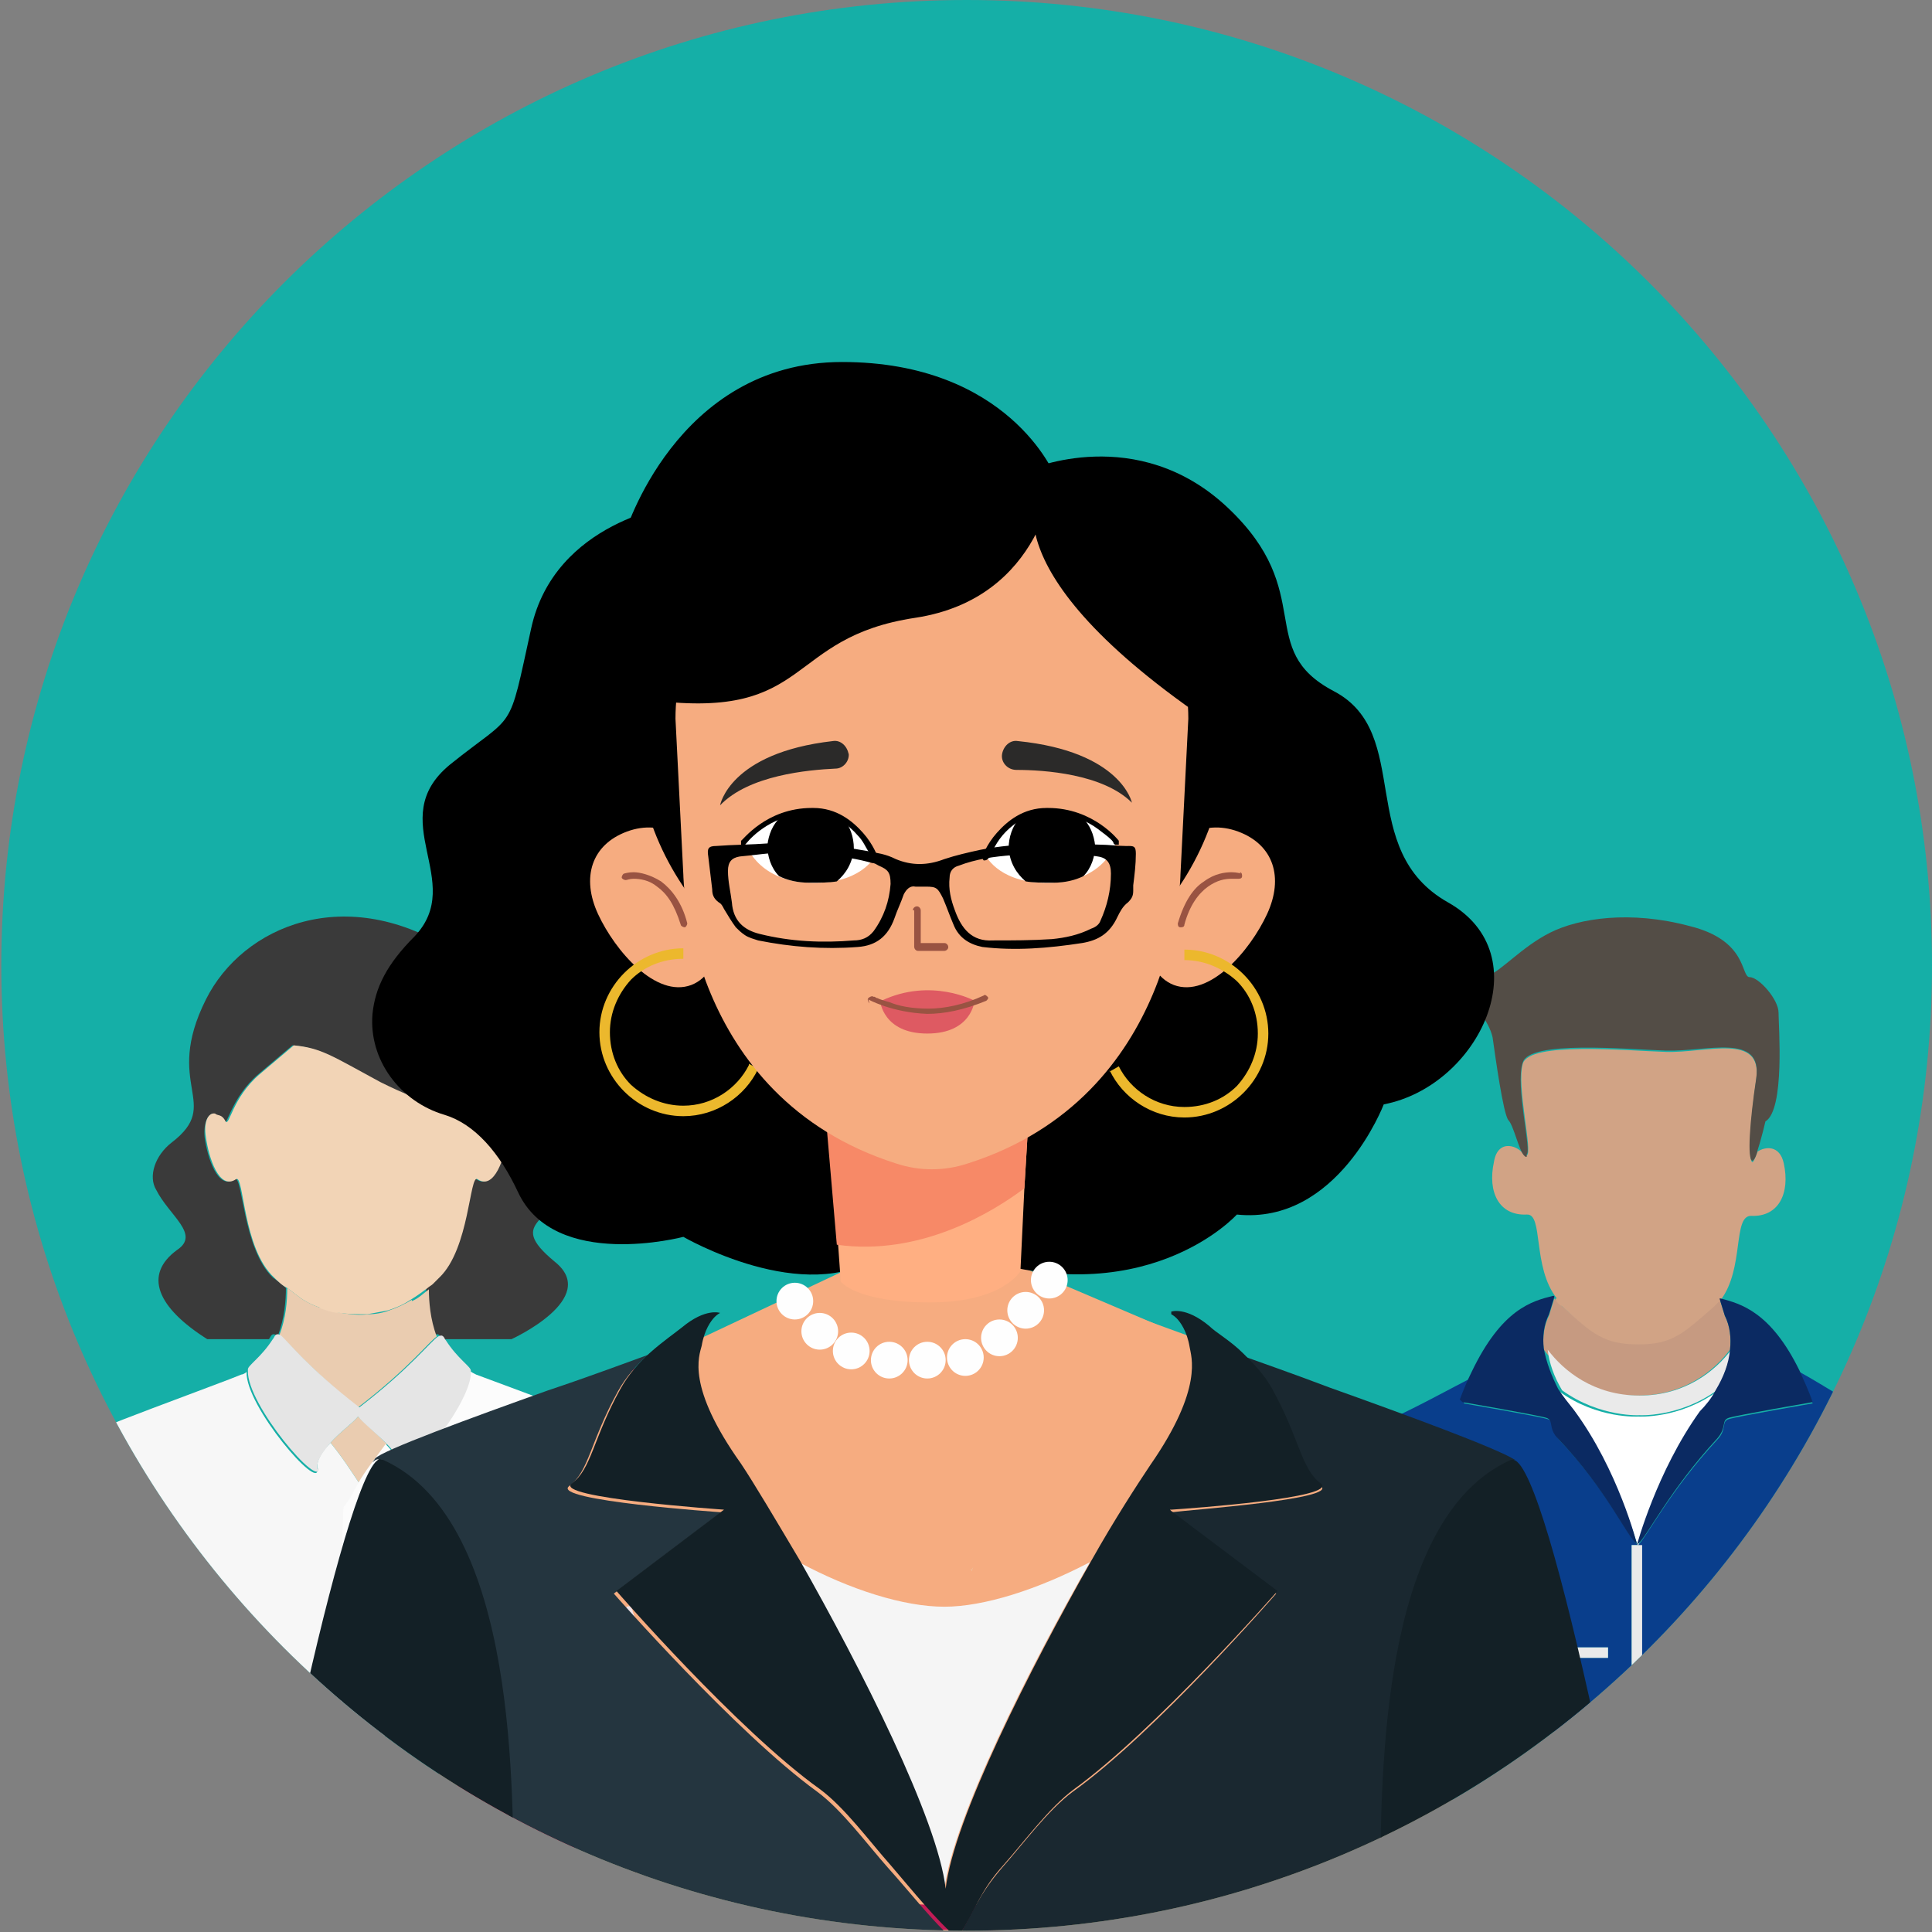 <?xml version="1.0" encoding="UTF-8"?>
<!DOCTYPE svg PUBLIC "-//W3C//DTD SVG 1.1//EN" "http://www.w3.org/Graphics/SVG/1.1/DTD/svg11.dtd">
<!-- Creator: CorelDRAW X6 -->
<svg xmlns="http://www.w3.org/2000/svg" xml:space="preserve" width="50mm" height="50mm" version="1.1" style="shape-rendering:geometricPrecision; text-rendering:geometricPrecision; image-rendering:optimizeQuality; fill-rule:evenodd; clip-rule:evenodd"
viewBox="0 0 1473 1473"
 xmlns:xlink="http://www.w3.org/1999/xlink">
 <rect x="0" y="0" width="1473" height="1473" fill="#808080" stroke="none"/>
 <defs>
  <style type="text/css">
   <![CDATA[
    .str0 {stroke:#31314B;stroke-width:2.244}
    .fil36 {fill:none}
    .fil21 {fill:#84919A}
    .fil17 {fill:#F6AC80}
    .fil37 {fill:#FEFEFE}
    .fil23 {fill:black}
    .fil7 {fill:#093E8C}
    .fil8 {fill:#0B2A62}
    .fil1 {fill:#0C387D}
    .fil35 {fill:#132026}
    .fil0 {fill:#15AFA7}
    .fil33 {fill:#1A2830}
    .fil34 {fill:#24353F}
    .fil30 {fill:#291FAC}
    .fil29 {fill:#31314B}
    .fil9 {fill:#3A3A3A}
    .fil4 {fill:#534D46}
    .fil24 {fill:#995342}
    .fil20 {fill:#C11C56}
    .fil2 {fill:#C69A81}
    .fil3 {fill:#D1A385}
    .fil27 {fill:#DE5A62}
    .fil13 {fill:#E5E5E5}
    .fil16 {fill:#E62F67}
    .fil10 {fill:#EACCB0}
    .fil6 {fill:#EAEAEA}
    .fil26 {fill:#ECB82D}
    .fil18 {fill:#F0E3E7}
    .fil14 {fill:#F2D4B6}
    .fil32 {fill:whitesmoke}
    .fil31 {fill:#F7DDCB}
    .fil11 {fill:#F7F7F7}
    .fil12 {fill:#FCFCFC}
    .fil22 {fill:#FFAF82}
    .fil5 {fill:white}
    .fil28 {fill:#2B2A29;fill-rule:nonzero}
    .fil38 {fill:black;fill-rule:nonzero}
    .fil19 {fill:#C11C56;fill-rule:nonzero}
    .fil25 {fill:#F78967;fill-rule:nonzero}
    .fil15 {fill:#FFAF82;fill-rule:nonzero}
   ]]>
  </style>
    <clipPath id="id0">
     <path d="M1473 736c0,407 -330,736 -736,736 -407,0 -736,-330 -736,-736 0,-407 330,-736 736,-736 407,0 736,330 736,736z"/>
    </clipPath>
 </defs>
 <g id="Layer_x0020_1">
  <g id="_983266352">
   <path class="fil0" d="M1473 736c0,407 -330,736 -736,736 -407,0 -736,-330 -736,-736 0,-407 330,-736 736,-736 407,0 736,330 736,736z"/>
   <g style="clip-path:url(#id0)">
    <g>
     <g>
      <path id="1" class="fil1" d="M1502 1118c-4,6 -46,99 -55,141 -1,3 -1,5 -2,8 36,-23 68,-52 94,-86 -14,-29 -26,-51 -38,-63z"/>
      <path class="fil2" d="M1249 1064c35,0 58,-19 70,-35 1,-9 0,-18 -4,-26l-4 -13c-2,2 -3,4 -5,5 -23,21 -32,29 -58,29 -26,0 -34,-8 -58,-29 -2,-2 -3,-3 -5,-5l-4 13c-4,8 -5,17 -4,26 12,16 35,35 70,35z"/>
      <polygon class="fil2" points="1186,990 1186,990 1186,990 "/>
      <polygon class="fil2" points="1312,990 1312,990 1312,990 "/>
      <path class="fil3" d="M1186 990l0 1c1,2 3,4 5,5 23,21 32,29 58,29 26,0 34,-8 58,-29 2,-2 4,-4 5,-5l0 0 0 0 0 0c18,-24 9,-64 23,-64 21,1 30,-17 25,-40 -3,-14 -14,-13 -20,-9 -2,5 -3,8 -4,8 -3,-1 -2,-29 3,-63 5,-36 -38,-20 -69,-21 -31,-1 -104,-8 -109,9 -5,17 8,68 3,70 -1,0 -1,0 -2,-1 0,2 0,2 0,1 -3,-7 -20,-14 -23,5 -5,23 4,41 25,40 13,-1 4,40 23,64l0 0 1 0z"/>
      <path class="fil4" d="M1164 880c4,-2 -9,-53 -3,-70 5,-17 79,-10 109,-9 31,1 74,-14 69,21 -5,33 -7,62 -3,63 1,0 3,-3 4,-8 3,-9 6,-22 6,-22 15,-9 10,-73 10,-83 0,-10 -15,-27 -22,-27 -7,0 -1,-28 -46,-39 -45,-12 -84,-6 -106,5 -22,11 -38,30 -48,33 -10,3 3,10 -4,17 -8,7 5,16 8,30 2,14 8,58 12,63 4,4 8,23 12,27 1,1 1,1 2,1z"/>
      <polygon class="fil5" points="1249,1177 1249,1178 "/>
      <path class="fil5" d="M1297 1077c4,-5 8,-10 12,-16 -29,21 -60,19 -60,19 0,0 -31,2 -60,-19 3,6 8,12 12,16 33,46 47,102 48,102 0,0 15,-56 48,-102z"/>
      <polygon class="fil5" points="1249,1178 1249,1178 "/>
      <path class="fil6" d="M1249 1079c0,0 31,2 60,-19 5,-10 9,-20 11,-31 -12,16 -35,35 -70,35 -35,0 -58,-19 -70,-35 1,10 5,21 11,31 29,21 60,19 60,19z"/>
      <path class="fil1" d="M994 1118l0 0c-12,11 -24,34 -38,63 26,34 58,63 94,87 -1,-3 -1,-5 -2,-8 -9,-43 -52,-139 -55,-142z"/>
      <path class="fil7" d="M1435 1264l-165 0 0 -8 165 0 0 8zm67 -146l0 0c3,-3 -27,-19 -66,-36 -24,-11 -44,-25 -64,-36 3,7 7,15 10,24 0,0 -58,10 -64,12 -6,2 -1,8 -9,16 -36,39 -53,73 -60,80l-1 1 0 0 3 0 0 146c71,-1 137,-22 193,-57 1,-3 1,-5 2,-8 9,-42 51,-135 55,-141z"/>
      <path class="fil7" d="M1061 1264l0 -8 165 0 0 8 -165 0zm183 -86l5 0 0 0c-7,-4 -22,-40 -60,-80 -8,-9 -3,-14 -9,-16 -6,-2 -64,-12 -64,-12 3,-8 6,-15 9,-21 -20,10 -41,22 -65,33 -38,17 -68,33 -66,36 3,3 46,98 55,142 1,3 1,5 2,8 56,36 122,57 193,57l0 -146z"/>
      <polygon class="fil6" points="1226,1256 1061,1256 1061,1264 1226,1264 "/>
      <polygon class="fil6" points="1270,1256 1270,1264 1435,1264 1435,1256 "/>
      <path class="fil6" d="M1252 1178l-3 0 -5 0 0 146c1,0 3,0 4,0 1,0 3,0 4,0l0 -146z"/>
      <path class="fil8" d="M1115 1069c0,0 58,10 64,12 6,2 1,8 9,16 38,40 53,76 60,80l0 0c0,0 -14,-56 -48,-102 -4,-5 -8,-10 -12,-16 -5,-10 -9,-20 -11,-31 -1,-9 0,-18 4,-26l4 -13 0 -1 -1 0 0 0c-16,4 -39,10 -62,58 -3,6 -6,13 -9,21z"/>
      <path class="fil8" d="M1311 990l0 0 4 13c4,8 5,17 4,26 -1,11 -5,21 -11,31 -3,6 -8,12 -12,16 -33,46 -48,102 -48,102l0 0 0 0 1 -1c7,-6 24,-41 60,-80 8,-9 3,-14 9,-16 6,-2 64,-12 64,-12 -3,-9 -7,-17 -10,-24 -22,-45 -45,-51 -60,-55l0 0 0 0z"/>
     </g>
     <g>
      <path class="fil9" d="M212 1018c5,-13 6,-27 6,-36 -3,-3 -6,-5 -10,-8 -23,-22 -23,-79 -29,-75 -13,9 -21,-17 -23,-32 -1,-12 3,-18 7,-18 2,2 5,1 8,6 2,5 5,-18 26,-36l26 -22c21,2 29,8 66,28 31,16 71,30 77,34 2,2 4,-7 14,-10l0 0c4,1 7,7 6,18 -2,15 -10,41 -23,32 -6,-4 -5,53 -29,75 -2,2 -3,3 -5,5 -1,1 -3,2 -4,3 0,10 1,23 6,36 2,-1 3,-1 4,0 1,1 1,2 2,3l53 0c0,0 68,-31 33,-59 -40,-33 5,-28 3,-64 -1,-23 -27,-30 -23,-56 6,-39 -8,-105 -56,-116 -83,-54 -162,-20 -190,36 -33,66 13,79 -26,109 -13,10 -18,26 -12,36 10,20 34,34 16,46 -26,19 -15,44 23,68l47 0c1,-1 1,-2 2,-3 1,-1 2,-1 4,0z"/>
      <path class="fil10" d="M273 1080c-4,5 -14,12 -21,20 9,11 16,22 22,31 5,-9 13,-19 21,-30 -8,-8 -17,-16 -22,-21z"/>
      <path class="fil10" d="M314 991c-5,3 -11,6 -17,8 -5,2 -11,3 -16,3 -7,1 -14,0 -21,-1 -6,-1 -11,-2 -16,-4 -6,-2 -12,-5 -17,-9 -3,-2 -5,-4 -8,-6 0,10 -1,23 -6,36 6,4 21,24 60,55 39,-30 54,-50 60,-54 -5,-13 -6,-27 -6,-36 -4,3 -8,7 -13,9z"/>
      <path class="fil11" d="M263 1149c2,-3 5,-9 11,-18 -6,-9 -13,-20 -22,-31 -6,6 -11,13 -10,20 2,18 -55,-48 -54,-74 -1,1 -3,2 -4,2 -14,6 -125,46 -129,51 -1,2 -2,4 -3,6l0 0c4,-6 7,-9 11,-8 58,23 51,143 52,172 0,5 0,13 -1,22 45,20 95,32 147,33 0,-96 0,-173 2,-175z"/>
      <path class="fil12" d="M433 1269c2,-28 -5,-149 52,-172 1,0 2,0 4,0 -19,-10 -113,-44 -126,-49 -2,-1 -4,-2 -5,-3 2,25 -56,93 -54,75 1,-6 -4,-13 -10,-19 -8,11 -16,21 -21,30 -5,9 -9,16 -11,18 -1,2 -2,79 -2,175 3,0 7,0 10,0 58,0 113,-13 163,-36 -1,-8 -1,-15 -1,-20z"/>
      <path class="fil13" d="M242 1120c-1,-6 4,-13 10,-20 7,-8 17,-15 21,-20 4,5 14,13 22,21 6,6 10,13 10,19 -2,18 56,-50 54,-75l0 0c0,-3 -10,-9 -19,-23 -1,-1 -1,-2 -2,-3 -1,-1 -2,-1 -4,0 -6,4 -21,24 -60,54 -40,-31 -54,-50 -60,-55 -2,-1 -3,-1 -4,0 -1,1 -1,2 -2,3 -9,14 -19,20 -19,23l0 1c-1,26 56,92 54,74z"/>
      <path class="fil14" d="M243 997c5,2 11,4 16,4 7,1 14,1 21,1 6,-1 11,-2 16,-3 6,-2 11,-4 17,-8 5,-3 9,-6 13,-9 1,-1 3,-2 4,-3 2,-2 3,-3 5,-5 23,-22 23,-79 29,-75 13,9 21,-17 23,-32 1,-11 -2,-17 -6,-18l0 0c-10,3 -11,12 -14,10 -6,-5 -45,-18 -77,-34 -37,-20 -45,-26 -66,-28l-26 22c-21,18 -23,40 -26,36 -3,-6 -6,-4 -8,-6 -5,-1 -9,6 -7,18 2,15 10,41 23,32 6,-4 5,53 29,75 3,3 6,6 10,8 3,2 5,4 8,6 5,4 11,7 17,9z"/>
      <path class="fil13" d="M489 1097c-1,0 -2,0 -4,0 -58,23 -51,143 -52,172 0,5 0,12 1,20 33,-16 64,-36 91,-59 -10,-68 -22,-128 -36,-132z"/>
      <path class="fil13" d="M115 1269c-2,-28 5,-149 -52,-172 -4,-2 -8,1 -11,8 -11,20 -21,72 -29,128 28,23 58,43 92,58 1,-9 2,-16 1,-22z"/>
     </g>
     <g>
      <g>
       <g>
        <path class="fil15" d="M1174 2196c0,0 -12,40 -25,68 -13,29 -4,51 -12,77 -8,26 23,24 29,-3 6,-27 3,-40 9,-41 6,-1 22,65 24,84 2,19 -2,67 6,74 7,7 24,-19 19,-69 -5,-50 -1,-49 -1,-49 0,0 5,19 10,40 5,21 5,46 4,60 -1,14 13,21 18,14 4,-8 11,-57 5,-76 -6,-19 -13,-52 -13,-52 0,0 19,44 22,56 3,11 -2,55 8,63 4,3 17,-1 15,-63 0,0 -5,-30 -11,-49 0,0 10,14 15,33 4,17 7,34 8,51 1,17 16,15 16,-15 0,-30 -5,-62 -13,-78 -8,-16 -21,-108 -45,-142l-87 18z"/>
       </g>
      </g>
      <g>
       <path class="fil15" d="M895 1206c0,0 73,339 133,453 0,0 31,150 144,543 0,0 59,24 94,-21 0,0 -64,-434 -97,-572 0,0 -107,-487 -212,-567 0,0 -54,62 -62,165z"/>
      </g>
     </g>
     <g>
      <g>
       <g>
        <path class="fil15" d="M262 2196c0,0 12,40 25,68 13,29 4,51 12,77 8,26 -23,24 -29,-3 -6,-27 -3,-40 -9,-41 -6,-1 -22,65 -24,84 -2,19 2,67 -6,74 -7,7 -24,-19 -19,-69 5,-50 1,-49 1,-49 0,0 -5,19 -10,40 -5,21 -5,46 -4,60 1,14 -13,21 -18,14 -4,-8 -11,-57 -5,-76 6,-19 13,-52 13,-52 0,0 -19,44 -22,56 -3,11 2,55 -8,63 -4,3 -17,-1 -15,-63 0,0 5,-30 11,-49 0,0 -10,14 -15,33 -4,17 -7,34 -8,51 -1,17 -16,15 -16,-15 0,-30 5,-62 13,-78 8,-16 21,-108 45,-142l87 18z"/>
       </g>
      </g>
      <g>
       <path class="fil15" d="M541 1206c0,0 -73,339 -133,453 0,0 -31,150 -144,543 0,0 -59,24 -94,-21 0,0 64,-434 97,-572 0,0 107,-487 212,-567 0,0 54,62 62,165z"/>
      </g>
     </g>
     <path class="fil16" d="M572 1436l-229 -47 52 -255c13,-63 75,-104 138,-91 63,13 104,75 91,138l-52 255z"/>
     <path class="fil17" d="M709 938l-280 132c-19,9 -29,33 -23,56l150 584 331 0 142 -591c6,-24 -5,-48 -25,-57l-293 -125z"/>
     <path class="fil17" d="M516 1032l202 -82 217 79c0,0 -13,98 -210,98 -198,0 -209,-95 -209,-95z"/>
     <path class="fil18" d="M542 1428l-60 -201c-1,-2 -2,-3 -4,-2 -2,1 -3,2 -2,4l60 201c1,2 2,3 4,2 2,-1 3,-2 2,-4z"/>
     <path class="fil18" d="M924 1430l60 -201c1,-2 0,-4 -2,-4 -2,-1 -4,0 -4,2l-60 201c-1,2 0,4 2,4 2,1 4,0 4,-2z"/>
     <path class="fil19" d="M895 1426c0,0 -139,98 -338,6 0,0 186,50 338,-6z"/>
     <path class="fil20" d="M581 3888c0,0 3,-5 5,-9 2,-4 5,-10 6,-17 2,-7 2,-12 3,-17 0,-5 0,-12 -3,-23 -2,-10 -6,-18 -7,-20 -1,-2 -7,-12 -8,-14 -2,-3 -6,-8 -7,-11 -1,-2 -4,-5 -5,-8 -1,-3 -2,-5 -2,-7 0,-2 0,-3 -3,-5 -2,-3 -3,-3 -5,-3 -2,0 -6,0 -9,1 -3,1 -7,3 -10,5 -3,2 -7,4 -9,7 -2,3 -12,11 -17,18 -5,6 -14,18 -19,24 -5,6 -13,16 -16,20 -3,5 -9,13 -12,18 -2,4 -8,17 -10,21 -2,4 -14,24 -15,27 -1,3 -10,16 -12,19 -1,3 -15,25 -19,30 -4,5 -11,14 -14,17 -3,2 -7,8 -11,11 -4,3 -8,7 -10,7 0,0 -6,1 -10,4 -4,3 -10,11 -15,14 -4,3 -17,11 -21,14 -4,3 -11,9 -13,13 -2,4 -4,6 -4,10 0,4 0,7 0,7 0,0 0,8 13,12 13,4 37,9 63,10 26,2 38,3 58,2 20,-1 38,-8 51,-16 13,-8 16,-16 18,-20 2,-4 4,-9 5,-14 1,-5 7,-22 9,-29 2,-6 12,-33 15,-38 2,-5 18,-33 20,-37 2,-4 11,-14 12,-15 1,-1 6,-7 6,-7l1 -1z"/>
     <path class="fil21" d="M310 4039c0,0 0,6 9,10 8,4 35,9 42,10 6,1 46,5 65,5 0,0 16,1 34,-2 0,0 18,-4 28,-9 0,0 17,-9 23,-19 6,-10 7,-14 10,-25 0,0 7,-25 11,-34 4,-9 13,-31 18,-41 4,-9 11,-20 16,-27 5,-7 10,-13 11,-13 1,-1 4,-5 4,-5l1 -1 0 0c0,0 -5,14 -6,23 -2,10 -5,22 -5,29 -1,7 -4,24 -5,27 -1,4 -2,13 -3,19 -1,6 -2,16 -2,18 0,1 -1,4 -1,4 0,0 -8,7 -11,9 -3,2 -8,4 -8,4 0,0 -2,-1 -4,-1 -2,0 -7,0 -7,0 0,0 -10,9 -15,15 -5,6 -12,12 -15,15 -3,3 -9,6 -14,8 -5,2 -18,5 -26,7 -8,2 -28,6 -49,4 0,0 -20,-1 -34,-3 -14,-1 -31,-5 -39,-7 -8,-2 -19,-5 -23,-9 -4,-4 -4,-5 -4,-7 0,-2 1,-5 1,-5z"/>
     <path class="fil15" d="M543 2163c0,0 45,705 40,862l-4 812 -91 1c-8,-321 -116,-579 -79,-808 72,-269 80,-432 29,-683 0,0 -32,-182 105,-185z"/>
     <path class="fil22" d="M518 3827c-5,4 -24,-2 -30,10 -7,14 -25,47 -30,60 -3,7 -17,31 -25,41 -7,10 -48,38 -56,44 -12,8 48,32 79,25 21,-4 34,-13 43,-26 0,0 9,-10 13,-25 6,-30 63,-92 68,-118 1,-6 -47,-22 -62,-10z"/>
     <path class="fil20" d="M852 3888c0,0 -3,-5 -5,-9 -2,-4 -5,-10 -6,-17 -2,-7 -2,-12 -3,-17 0,-5 0,-12 3,-23 2,-10 6,-18 7,-20 1,-2 7,-12 8,-14 2,-3 6,-8 7,-11 1,-2 4,-5 5,-8 1,-3 2,-5 2,-7 0,-2 0,-3 3,-5 2,-3 3,-3 5,-3 2,0 6,0 9,1 3,1 7,3 10,5 3,2 7,4 9,7 2,3 12,11 17,18 5,6 14,18 19,24 5,6 13,16 16,20 3,5 9,13 12,18 2,4 8,17 10,21 2,4 14,24 15,27 1,3 10,16 12,19 1,3 15,25 19,30 4,5 11,14 14,17 3,2 7,8 11,11 4,3 8,7 10,7 0,0 6,1 10,4 4,3 10,11 15,14 4,3 17,11 21,14 4,3 11,9 13,13 2,4 4,6 4,10 0,4 0,7 0,7 0,0 0,8 -13,12 -13,4 -37,9 -63,10 -26,2 -38,3 -58,2 -20,-1 -38,-8 -51,-16 -13,-8 -16,-16 -18,-20 -2,-4 -4,-9 -5,-14 -1,-5 -7,-22 -9,-29 -2,-6 -12,-33 -15,-38 -2,-5 -18,-33 -20,-37 -2,-4 -11,-14 -12,-15 -1,-1 -6,-7 -6,-7l-1 -1z"/>
     <path class="fil21" d="M1124 4039c0,0 0,6 -9,10 -8,4 -35,9 -42,10 -6,1 -46,5 -65,5 0,0 -16,1 -34,-2 0,0 -18,-4 -28,-9 0,0 -17,-9 -23,-19 -6,-10 -7,-14 -10,-25 0,0 -7,-25 -11,-34 -4,-9 -13,-31 -18,-41 -4,-9 -11,-20 -16,-27 -5,-7 -10,-13 -11,-13 -1,-1 -4,-5 -4,-5l-1 -1 0 0c0,0 5,14 6,23 2,10 5,22 5,29 1,7 4,24 5,27 1,4 2,13 3,19 1,6 2,16 2,18 0,1 1,4 1,4 0,0 8,7 11,9 3,2 8,4 8,4 0,0 2,-1 4,-1 2,0 7,0 7,0 0,0 10,9 15,15 5,6 12,12 15,15 3,3 9,6 14,8 5,2 18,5 26,7 8,2 28,6 49,4 0,0 20,-1 34,-3 14,-1 31,-5 39,-7 8,-2 19,-5 23,-9 4,-4 4,-5 4,-7 0,-2 -1,-5 -1,-5z"/>
     <path class="fil22" d="M915 3827c5,4 24,-2 30,10 7,14 25,47 30,60 3,7 17,31 25,41 7,10 48,38 56,44 12,8 -48,32 -79,25 -21,-4 -34,-13 -43,-26 0,0 -9,-10 -13,-25 -6,-30 -63,-92 -68,-118 -1,-6 47,-22 62,-10z"/>
     <path class="fil15" d="M890 2163c0,0 -45,705 -40,862l4 812 91 1c8,-321 116,-579 79,-808 68,-221 -43,-419 -29,-683 0,0 32,-182 -105,-185z"/>
     <path class="fil23" d="M785 358c0,0 82,-36 151,29 69,65 20,108 81,140 61,32 16,121 87,161 71,40 24,140 -49,154 0,0 -35,92 -112,84 0,0 -71,79 -210,29l-51 -21 102 -577z"/>
     <path class="fil23" d="M515 385c0,0 -92,12 -110,94 -18,82 -11,63 -62,104 -51,42 13,89 -27,131 -21,21 -30,39 -32,59 -3,35 21,67 55,77 23,7 42,29 56,59 28,60 126,34 126,34 0,0 93,54 150,14 57,-40 -29,-594 -29,-594l-127 24z"/>
     <polygon class="fil24" points="642,869 772,970 758,835 "/>
     <g>
      <g>
       <path class="fil15" d="M784 856l-3 50 -3 63c0,0 -13,24 -69,24 -57,0 -68,-16 -68,-16l-2 -28 -8 -93 153 0z"/>
      </g>
      <g>
       <path class="fil25" d="M784 856l-3 50c-24,18 -79,52 -143,43l-8 -93 153 0z"/>
      </g>
     </g>
     <path class="fil23" d="M804 362c0,0 -35,-86 -162,-86 -127,0 -166,132 -166,132l184 107 143 -152z"/>
     <path class="fil17" d="M542 668c13,28 11,73 -15,83 -27,10 -58,-26 -71,-54 -13,-28 -5,-53 22,-63 27,-10 52,5 64,33z"/>
     <path class="fil24" d="M477 671l0 0c1,0 3,-1 6,-1 5,0 12,1 18,6 7,5 13,13 18,29 0,1 2,2 3,2 1,0 2,-2 2,-3 -4,-16 -12,-26 -20,-32 -8,-5 -16,-7 -21,-7 -4,0 -7,1 -7,1 -1,0 -2,2 -2,3 0,1 2,2 3,2z"/>
     <path class="fil26" d="M571 812c-9,18 -28,31 -50,31 -15,0 -29,-6 -40,-16 -10,-10 -16,-24 -16,-40 0,-15 6,-29 16,-40 10,-10 24,-16 40,-16l0 -8c-35,0 -64,29 -64,64 0,35 29,64 64,64 25,0 47,-15 57,-36l-7 -4z"/>
     <path class="fil17" d="M880 668c-13,28 -11,73 15,83 27,10 58,-26 71,-54 13,-28 5,-53 -22,-63 -27,-10 -52,5 -64,33z"/>
     <path class="fil24" d="M946 666c0,0 -3,-1 -7,-1 -5,0 -13,1 -21,7 -8,5 -15,15 -20,32 0,1 0,3 2,3 1,0 3,0 3,-2 4,-15 11,-24 18,-29 7,-5 13,-6 18,-6 2,0 3,0 4,0l1 0 0 0c1,0 3,0 3,-2 0,-1 0,-3 -2,-3z"/>
     <path class="fil26" d="M846 816c10,21 32,36 57,36 35,0 64,-29 64,-64 0,-35 -29,-64 -64,-64l0 8c15,0 29,6 40,16 10,10 16,24 16,40 0,15 -6,29 -16,40 -10,10 -24,16 -40,16 -22,0 -41,-13 -50,-31l-7 4z"/>
     <path class="fil23" d="M935 559c0,119 -101,216 -225,216 -124,0 -225,-97 -225,-216 0,-119 101,-216 225,-216 124,0 225,97 225,216z"/>
     <path class="fil17" d="M711 369l0 0c-104,0 -196,80 -196,179l6 119c0,0 2,169 162,220 18,6 37,6 55,0 160,-51 162,-220 162,-220l6 -119c0,-99 -92,-179 -196,-179z"/>
     <path class="fil27" d="M671 763c0,0 2,25 36,25 34,0 36,-25 36,-25l-71 0z"/>
     <path class="fil24" d="M697 694l0 28c0,1 1,3 3,3l20 0c1,0 3,-1 3,-3 0,-1 -1,-3 -3,-3l-18 0 0 -25c0,-1 -1,-3 -3,-3 -1,0 -3,1 -3,3z"/>
     <path class="fil5" d="M667 653c0,0 -13,-34 -46,-36 -33,-2 -53,25 -53,25 0,0 8,29 48,31 40,2 51,-20 51,-20z"/>
     <path class="fil23" d="M585 644c0,9 3,18 9,24 6,3 14,5 23,5 8,0 15,0 21,-1 7,-6 12,-14 13,-25 0,-9 -3,-17 -8,-23 -6,-4 -13,-6 -21,-6 -10,0 -19,2 -27,5 -6,6 -9,13 -10,22z"/>
     <path class="fil23" d="M669 653c0,0 -3,-9 -11,-18 -8,-9 -20,-19 -38,-19l-1 0c-35,0 -53,25 -54,25l0 3 3 0 1 -1c4,-5 21,-23 50,-23l1 0c16,0 27,9 34,17 4,4 6,9 8,12 1,2 1,3 2,4l1 1c0,1 2,2 3,1 1,0 2,-2 1,-3z"/>
     <path class="fil5" d="M752 653c0,0 13,-34 46,-36 33,-2 53,25 53,25 0,0 -8,29 -48,31 -40,2 -51,-20 -51,-20z"/>
     <path class="fil23" d="M835 644c0,9 -3,18 -9,24 -6,3 -14,5 -23,5 -8,0 -15,0 -21,-1 -7,-6 -12,-14 -13,-25 0,-9 3,-17 8,-23 6,-4 13,-6 21,-6 10,0 19,2 27,5 6,6 9,13 10,22z"/>
     <path class="fil23" d="M754 654l1 -1c1,-3 5,-12 12,-19 7,-7 17,-14 32,-14l1 0c16,0 29,6 37,12 4,3 8,6 10,8 1,1 2,2 2,3l1 1 3 0 0 -3c0,0 -19,-25 -54,-25l-1 0c-18,0 -30,10 -38,19 -8,9 -11,18 -11,18 0,1 0,2 1,3 1,0 2,0 3,-1z"/>
     <path class="fil27" d="M743 763c0,0 -33,-18 -71,0 0,0 39,17 71,0z"/>
     <path class="fil24" d="M662 762c0,0 18,10 45,11 13,0 28,-3 45,-10 1,-1 2,-2 1,-3 -1,-1 -2,-2 -3,-1 -15,7 -30,10 -42,10 -13,0 -23,-2 -30,-5 -4,-1 -7,-2 -9,-3 -1,0 -2,-1 -2,-1l-1 0c-1,-1 -3,0 -4,1 -1,1 0,3 1,4z"/>
     <path class="fil23" d="M804 362c0,0 -8,94 -106,109 -100,15 -78,78 -200,63 0,0 -44,-69 21,-140 43,-47 127,-86 187,-80 20,2 68,41 98,47z"/>
     <path class="fil23" d="M792 374c0,0 -43,63 143,185 0,0 30,-43 10,-83 -20,-39 -153,-103 -153,-103z"/>
     <path class="fil28" d="M647 574c1,6 -4,12 -10,12 -21,1 -66,5 -88,28 0,0 7,-40 86,-49 6,-1 11,4 12,10z"/>
     <path class="fil28" d="M764 575c-1,6 4,12 11,12 21,0 66,3 88,25 0,0 -8,-39 -87,-47 -6,-1 -11,4 -12,10z"/>
     <g>
      <polygon class="fil23" points="889,1654 558,1654 558,1604 889,1604 "/>
      <path class="fil29" d="M584 1803c-80,-12 -147,40 -165,119 -19,81 -32,178 -36,294 -8,288 6,537 20,667 7,66 63,115 129,115 67,0 123,-51 129,-118l57 -909c7,-82 -51,-154 -131,-167 -1,0 -2,0 -3,0z"/>
      <path class="fil29 str0" d="M660 2871l-39 892 -214 0 -4 -896c1,-70 58,-127 129,-127 72,0 130,59 129,130z"/>
      <path class="fil29" d="M862 1803c80,-12 147,40 165,119 19,81 32,178 36,294 8,288 -6,537 -20,667 -7,66 -63,115 -129,115 -67,0 -123,-51 -129,-118l-57 -909c-7,-82 51,-154 131,-167 1,0 2,0 3,0z"/>
      <path class="fil29" d="M787 2871l39 892 214 0 4 -896c-1,-70 -58,-127 -129,-127 -72,0 -130,59 -129,130z"/>
      <path class="fil29" d="M889 1654l-331 0c0,0 -86,60 -133,249l251 144c29,18 65,18 94,0l251 -144c-51,-184 -132,-249 -132,-249z"/>
      <path class="fil30" d="M571 1717c0,0 0,0 0,1 -1,6 -4,34 -18,63 -14,29 -39,60 -83,73 -2,1 -3,3 -2,4 1,2 3,3 4,2 50,-14 76,-51 90,-83 14,-32 16,-61 16,-61 0,-2 -1,-4 -3,-4 -2,0 -4,1 -4,3z"/>
      <path class="fil30" d="M867 1717c0,0 2,29 16,61 14,32 41,68 90,83 2,1 4,-1 4,-2 1,-2 -1,-4 -2,-4 -47,-14 -72,-48 -86,-79 -7,-15 -11,-30 -13,-41 -1,-5 -2,-10 -2,-13 0,-2 0,-3 0,-3 0,-1 0,-1 0,-1 0,-2 -2,-3 -4,-3 -2,0 -3,2 -3,4z"/>
     </g>
     <polygon class="fil31" points="890,1153 890,1153 891,1153 "/>
     <polygon class="fil32" points="890,1153 891,1153 892,1152 891,1153 "/>
     <path class="fil32" d="M609 1191c46,81 105,197 111,250 6,-53 65,-170 111,-250 -40,21 -81,34 -111,34 -31,0 -72,-13 -111,-34z"/>
     <path class="fil33" d="M1153 1113l2 0c-14,-9 -85,-35 -141,-55 -29,-11 -55,-20 -66,-24 8,7 16,16 22,27 21,38 22,61 37,72 14,10 -99,18 -114,20l-1 1 81 61c0,0 -92,106 -155,151 -19,14 -38,40 -54,58 -18,21 -21,32 -35,56l0 0c2,11 5,20 5,26 0,2 0,3 1,5 115,-3 223,-32 318,-82 2,-71 -1,-271 100,-316z"/>
     <path class="fil34" d="M728 1480c-17,-15 -33,-36 -51,-56 -16,-18 -35,-44 -54,-58 -62,-45 -155,-151 -155,-151l82 -62c0,0 -131,-9 -116,-20 15,-11 16,-34 37,-72 6,-11 15,-21 23,-28 -14,5 -43,16 -76,27 -59,21 -127,46 -132,52l-2 3c2,-2 4,-3 5,-2 106,47 98,263 100,325 97,47 207,73 322,73 7,0 14,0 21,-1 0,-2 0,-3 -1,-5 -1,-5 -3,-15 -5,-26z"/>
     <path class="fil35" d="M893 1002c0,0 2,1 4,3 3,3 8,10 10,22 1,7 11,31 -30,90 -10,15 -27,41 -45,73 -46,81 -105,197 -111,250 -6,-53 -65,-169 -111,-250 -19,-32 -35,-59 -45,-74 -42,-59 -32,-82 -30,-90 2,-12 7,-19 10,-22 2,-2 4,-3 4,-3 0,0 -11,-4 -29,11 -5,4 -15,11 -24,19 -8,7 -17,17 -23,28 -21,38 -22,61 -37,72 -15,11 116,20 116,20l-82 62c0,0 92,106 155,151 19,14 38,40 54,58 18,21 34,41 51,56l0 0c15,-24 17,-36 35,-56 16,-18 35,-44 54,-58 62,-45 155,-151 155,-151l-81 -61 -1 -1 0 0 0 0 1 0c15,-1 128,-9 114,-20 -15,-11 -16,-34 -37,-72 -6,-11 -14,-19 -22,-27 -10,-10 -21,-16 -26,-21 -18,-15 -29,-11 -29,-11z"/>
     <path class="fil35" d="M1154 1113l-2 0c-101,45 -98,245 -100,316 60,-31 115,-69 164,-115 -24,-110 -48,-198 -62,-201z"/>
     <path class="fil35" d="M291 1113c-2,-1 -3,0 -5,2 -14,16 -38,105 -61,212 50,44 106,81 167,111 -2,-62 5,-278 -100,-325z"/>
    </g>
   </g>
   <path class="fil36" d="M1473 736c0,407 -330,736 -736,736 -407,0 -736,-330 -736,-736 0,-407 330,-736 736,-736 407,0 736,330 736,736z"/>
   <path class="fil10" d="M741 1198l0 -1 1 -2c-1,1 -1,2 -1,2l-1 -1 1 2z"/>
   <circle class="fil37" cx="606" cy="992" r="14"/>
   <circle class="fil37" cx="625" cy="1015" r="14"/>
   <circle class="fil37" cx="649" cy="1030" r="14"/>
   <circle class="fil37" cx="678" cy="1037" r="14"/>
   <circle class="fil37" cx="707" cy="1037" r="14"/>
   <circle class="fil37" cx="736" cy="1035" r="14"/>
   <circle class="fil37" cx="762" cy="1020" r="14"/>
   <circle class="fil37" cx="782" cy="999" r="14"/>
   <circle class="fil37" cx="800" cy="976" r="14"/>
   <path class="fil38" d="M858 645c-6,0 -13,-1 -19,-1 -31,-1 -62,-2 -92,4 -9,2 -18,4 -27,7 -13,5 -25,5 -37,0 -4,-2 -7,-3 -11,-4 -28,-6 -57,-9 -86,-8 -13,1 -27,1 -40,2 -6,0 -7,2 -6,8 1,8 2,17 3,25 0,4 1,7 5,10 2,1 3,3 4,5 3,5 6,10 9,14 2,2 4,4 7,6 3,2 7,3 10,4 25,5 50,7 76,5 14,-1 23,-8 28,-22 2,-6 5,-12 7,-18 2,-4 5,-7 9,-6 3,0 5,0 8,0 8,0 9,1 13,9 3,7 5,13 8,20 4,10 12,15 22,17 25,3 50,1 76,-3 12,-2 21,-7 27,-20 2,-4 4,-8 8,-11 3,-3 4,-5 4,-9 0,-1 0,-3 0,-4 1,-8 2,-16 2,-24 0,-5 -1,-6 -5,-6zm-179 29l0 0c-1,13 -5,25 -13,36 -4,5 -9,7 -15,7 -24,2 -48,1 -72,-5 -12,-3 -20,-10 -21,-24 -1,-8 -3,-16 -3,-24 0,-7 3,-10 9,-11 12,-1 22,-3 37,-3 15,0 43,2 64,8 2,0 3,1 5,2 7,3 9,5 9,14zm160 28l0 0c-1,3 -4,5 -7,6 -10,5 -20,7 -30,8 -15,1 -30,1 -45,1 -16,1 -24,-9 -29,-23 -3,-8 -5,-16 -4,-25 0,-5 3,-8 7,-9 13,-5 27,-7 41,-8 9,-1 19,-1 32,-2 9,1 21,1 33,3 7,1 10,5 10,13 0,13 -3,25 -8,36z"/>
  </g>
 </g>
</svg>
